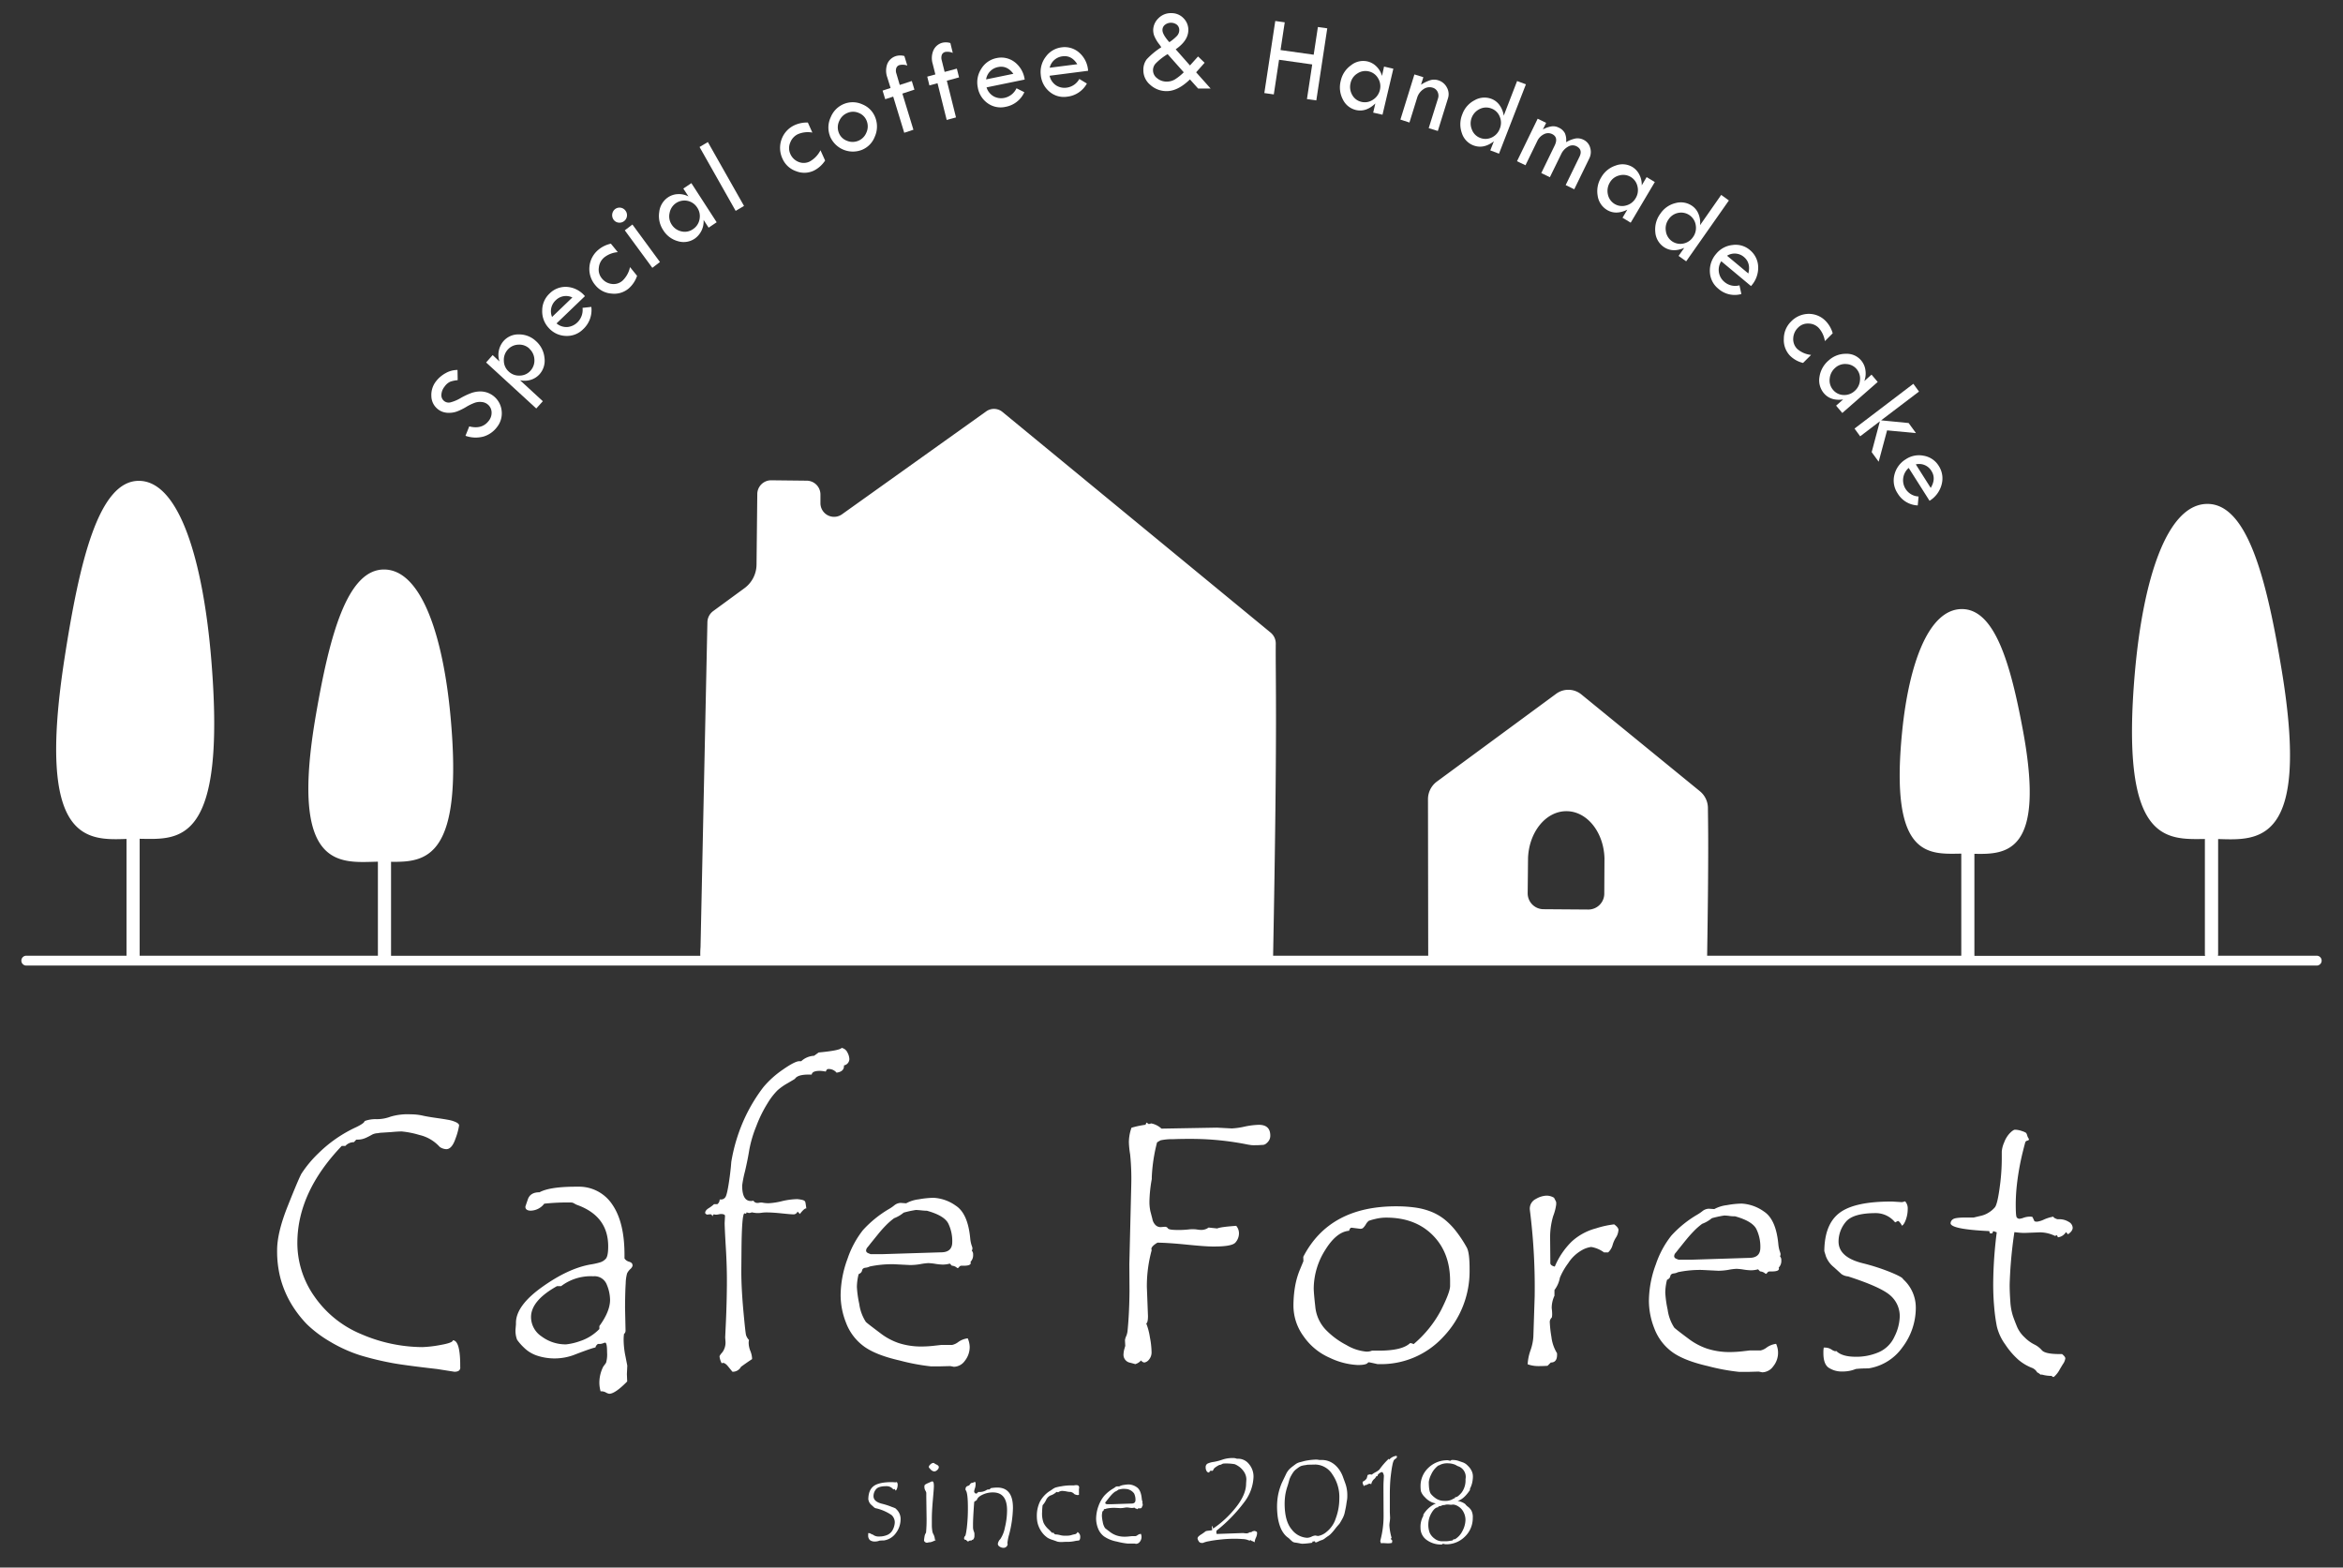 <svg id="レイヤー_1" data-name="レイヤー 1" xmlns="http://www.w3.org/2000/svg" viewBox="0 0 713 477.01"><rect x="0" y="0" width="713" height="477.01" fill="#333333" stroke="none"/><defs><style>.cls-1{fill:#fff;}</style></defs><title>logo_image</title><path class="cls-1" d="M139.23,112.58l.05,3.1a9.58,9.58,0,0,0-2.21.45,4.2,4.2,0,0,0-1.75,1.47,4.32,4.32,0,0,0-1,2.51,2.22,2.22,0,0,0,2.76,2.33,12,12,0,0,0,3.11-1.32,21.17,21.17,0,0,1,3.31-1.55,8.38,8.38,0,0,1,2.51-.45,6.54,6.54,0,0,1,2.24.34,6.55,6.55,0,0,1,4.4,5.49,6.7,6.7,0,0,1-1.4,5,8,8,0,0,1-4.11,2.89,9.22,9.22,0,0,1-5.49-.23l1.15-2.86c2.58.65,4.55.1,5.91-1.67a3.88,3.88,0,0,0,.88-2.73,3.19,3.19,0,0,0-1.28-2.37,3.29,3.29,0,0,0-1.74-.65,4.83,4.83,0,0,0-2,.2,15,15,0,0,0-2.67,1.28,17.56,17.56,0,0,1-2.79,1.38,7,7,0,0,1-2.2.43,5.89,5.89,0,0,1-2-.23,4.79,4.79,0,0,1-1.64-.86,5.16,5.16,0,0,1-2-3.95,6.74,6.74,0,0,1,1.48-4.63,9.21,9.21,0,0,1,2.8-2.37A7.21,7.21,0,0,1,139.23,112.58Z"/><path class="cls-1" d="M149.92,108.05,152,110a6.44,6.44,0,0,1,1.25-6.24,6,6,0,0,1,4.73-2,7.44,7.44,0,0,1,5.14,2.06,7.77,7.77,0,0,1,2.57,5.06,6.21,6.21,0,0,1-1.5,5,6,6,0,0,1-2.6,1.68,6.43,6.43,0,0,1-3.33.15l6.93,6.38-2,2.21-15.26-14Zm11.15-2a4.44,4.44,0,0,0-3.33-1.17,4.5,4.5,0,0,0-3.22,1.5,4.64,4.64,0,0,0-1.19,3.42,4.45,4.45,0,0,0,1.47,3.25,4.54,4.54,0,0,0,3.39,1.24,4.4,4.4,0,0,0,3.23-1.47,4.62,4.62,0,0,0,1.2-3.45A4.71,4.71,0,0,0,161.07,106.09Z"/><path class="cls-1" d="M178,90.12l-8.64,8.29a4.65,4.65,0,0,0,3.44,1.09,5,5,0,0,0,2.86-1.35,5.3,5.3,0,0,0,1.61-4.47l2.68-.29a7.93,7.93,0,0,1-2.54,6.83,6.92,6.92,0,0,1-5.25,2A7.26,7.26,0,0,1,167,99.81a7.35,7.35,0,0,1-2-5.29,7.06,7.06,0,0,1,2.26-5.22,6.86,6.86,0,0,1,5.26-2A7.78,7.78,0,0,1,178,90.12Zm-10,6.33,6.18-5.93a4.42,4.42,0,0,0-5,.79A4.54,4.54,0,0,0,168,96.45Z"/><path class="cls-1" d="M191.72,81.28l2.15,2.65a8.81,8.81,0,0,1-2.53,3.83,6.82,6.82,0,0,1-5.28,1.57,6.9,6.9,0,0,1-4.89-2.55,7.58,7.58,0,0,1,1-10.84,8.9,8.9,0,0,1,3.73-1.79L188,76.73a7.64,7.64,0,0,0-4.13,1.6,4.58,4.58,0,0,0-1.63,3.07,4.12,4.12,0,0,0,.87,3.26,4.51,4.51,0,0,0,3.08,1.74,4.07,4.07,0,0,0,3.26-1A8,8,0,0,0,191.72,81.28Z"/><path class="cls-1" d="M186.72,66.85a2.37,2.37,0,0,1,.47-3.23,2.24,2.24,0,0,1,3.14.47,2.28,2.28,0,0,1-2.12,3.65A2.15,2.15,0,0,1,186.72,66.85Zm3.41,3.24,2.32-1.77,8.38,11.41-2.32,1.77Z"/><path class="cls-1" d="M207.94,57.38l2.45-1.65,7.7,11.9-2.45,1.65-1.53-2.36a6.45,6.45,0,0,1-2.68,5.69,6,6,0,0,1-5.11.79A7.6,7.6,0,0,1,201.8,70a7.74,7.74,0,0,1-1.19-5.47,6.17,6.17,0,0,1,2.64-4.46,5.74,5.74,0,0,1,3.08-1,6.2,6.2,0,0,1,3.18.71Zm4.21,5.76a4.6,4.6,0,0,0-6.43-1.34,4.59,4.59,0,0,0-1.95,3,4.49,4.49,0,0,0,.6,3.49,4.68,4.68,0,0,0,3,2.12,4.31,4.31,0,0,0,3.5-.67,4.52,4.52,0,0,0,2-3A4.68,4.68,0,0,0,212.15,63.14Z"/><path class="cls-1" d="M212.88,44.73l2.53-1.5,11,19.43-2.54,1.51Z"/><path class="cls-1" d="M249.68,45.72l1.41,3.13a8.79,8.79,0,0,1-3.4,3.06,6.74,6.74,0,0,1-5.48.16,6.94,6.94,0,0,1-4.07-3.74,7.69,7.69,0,0,1-.3-5.94,7.52,7.52,0,0,1,4-4.32,9,9,0,0,1,4-.78l1.37,3.05a7.7,7.7,0,0,0-4.38.48,4.61,4.61,0,0,0-2.35,2.57,4.25,4.25,0,0,0,0,3.39,4.57,4.57,0,0,0,2.53,2.49,4.1,4.1,0,0,0,3.39-.12A8,8,0,0,0,249.68,45.72Z"/><path class="cls-1" d="M252.54,41.32a7.3,7.3,0,0,1,.28-5.69,7.26,7.26,0,0,1,4-4,7.07,7.07,0,0,1,5.66.15,6.94,6.94,0,0,1,3.91,4.06,7.56,7.56,0,0,1-.19,5.77,7,7,0,0,1-3.93,4,7.53,7.53,0,0,1-9.74-4.27Zm11.23-4.46a4.18,4.18,0,0,0-2.36-2.46,4.32,4.32,0,0,0-3.45-.07,4.58,4.58,0,0,0-2.57,2.49,4.48,4.48,0,0,0-.14,3.55,4.17,4.17,0,0,0,2.39,2.43,4.51,4.51,0,0,0,6-2.43A4.52,4.52,0,0,0,263.77,36.86Z"/><path class="cls-1" d="M275.21,17.05l.89,2.9a4.12,4.12,0,0,0-2.36-.15,1.44,1.44,0,0,0-1,.94,2.64,2.64,0,0,0,.06,1.7l1,3.41,3.67-1.2.8,2.63-3.67,1.2,3.36,11-2.79.92-3.36-11-2.43.79-.8-2.62,2.43-.8-1-3.22a6,6,0,0,1,0-4.09,4.17,4.17,0,0,1,2.68-2.41A4.64,4.64,0,0,1,275.21,17.05Z"/><path class="cls-1" d="M289.21,13.1l.73,3a4,4,0,0,0-2.34-.28,1.49,1.49,0,0,0-1,.89,2.81,2.81,0,0,0,0,1.71l.86,3.46,3.72-1,.67,2.67-3.72,1,2.79,11.18-2.83.77-2.79-11.18-2.47.67-.66-2.67,2.47-.67-.82-3.27a6,6,0,0,1,.24-4.09A4.14,4.14,0,0,1,286.8,13,4.72,4.72,0,0,1,289.21,13.1Z"/><path class="cls-1" d="M311.82,24.21l-11.6,2.38a4.69,4.69,0,0,0,2.3,2.8,4.76,4.76,0,0,0,3.11.4,5.22,5.22,0,0,0,3.7-2.93l2.39,1.2A7.79,7.79,0,0,1,306,32.51a6.77,6.77,0,0,1-5.47-1.11,7.41,7.41,0,0,1-3-4.91,7.53,7.53,0,0,1,1.11-5.6,7,7,0,0,1,4.65-3.22,6.7,6.7,0,0,1,5.44,1.19A8,8,0,0,1,311.82,24.21Zm-11.74-.05,8.3-1.7q-1.92-2.61-4.62-2.06A4.53,4.53,0,0,0,300.08,24.16Z"/><path class="cls-1" d="M331.12,21.54,319.4,23.05a4.7,4.7,0,0,0,2.09,3,4.75,4.75,0,0,0,3.06.63,5.19,5.19,0,0,0,3.9-2.65l2.3,1.39a7.79,7.79,0,0,1-6,4,6.69,6.69,0,0,1-5.37-1.51,7.43,7.43,0,0,1-2.66-5.13,7.57,7.57,0,0,1,1.52-5.51,7,7,0,0,1,4.86-2.87A6.67,6.67,0,0,1,328.4,16,8,8,0,0,1,331.12,21.54Zm-11.69-.93,8.4-1.07q-1.72-2.76-4.45-2.41A4.54,4.54,0,0,0,319.43,20.61Z"/><path class="cls-1" d="M357.78,15l4.34,4.92,2.46-2.74,2,1.92L364,22l4.41,4.94H364.6l-2.49-2.78q-3.66,3.57-7.1,3.57A7.32,7.32,0,0,1,350,25.79a5.74,5.74,0,0,1-2.06-4.52,5.23,5.23,0,0,1,1-3.21,23.13,23.13,0,0,1,4.45-3.68c-.2-.32-.38-.59-.52-.78a10.69,10.69,0,0,1-1.69-2.87,5.38,5.38,0,0,1-.25-1.62,5.13,5.13,0,0,1,1.56-3.52,5.26,5.26,0,0,1,4-1.59,5,5,0,0,1,3.67,1.54,5,5,0,0,1,1.46,3.71Q361.55,12.39,357.78,15Zm2.45,7-4.91-5.53a18.13,18.13,0,0,0-3.65,2.86,3,3,0,0,0,.41,4.44,4.46,4.46,0,0,0,3,1.06,4.75,4.75,0,0,0,2.48-.68A15.16,15.16,0,0,0,360.23,22Zm-4.39-9.16A13.85,13.85,0,0,0,358.09,11a2.64,2.64,0,0,0,.77-1.74,2.15,2.15,0,0,0-.67-1.7,3,3,0,0,0-3.7,0,2,2,0,0,0-.74,1.57C353.73,10,354.43,11.26,355.84,12.83Z"/><path class="cls-1" d="M388.08,6.39l2.88.4-1.28,8.44,10.09,1.42,1.28-8.43,2.85.4-3.33,21.93-2.85-.4,1.6-10.54-10.09-1.42-1.6,10.54-2.88-.41Z"/><path class="cls-1" d="M421.18,20.26l2.83.65-3.3,14-2.83-.64.65-2.79c-1.87,1.81-3.83,2.47-5.88,2a5.92,5.92,0,0,1-4-3.21,7.89,7.89,0,0,1-.64-5.7,7.81,7.81,0,0,1,3.11-4.7,5.89,5.89,0,0,1,5-1.18,5.69,5.69,0,0,1,2.79,1.58,6.44,6.44,0,0,1,1.65,2.84Zm-1.27,7.13a4.63,4.63,0,0,0-.55-3.58,4.35,4.35,0,0,0-2.85-2.09,4.42,4.42,0,0,0-3.45.64A4.53,4.53,0,0,0,411,25.25a4.87,4.87,0,0,0,.51,3.67A4.23,4.23,0,0,0,414.32,31a4.37,4.37,0,0,0,3.49-.66A4.75,4.75,0,0,0,419.91,27.39Z"/><path class="cls-1" d="M426.16,36.39l4.26-13.74,2.72.84-.71,2.28a11.89,11.89,0,0,1,2.8-1.36,4.07,4.07,0,0,1,2.37,0,4.38,4.38,0,0,1,2.68,2.17,4.15,4.15,0,0,1,.35,3.35l-3.08,9.92L434.77,39,437.59,30a2.7,2.7,0,0,0-.12-2.06,2.4,2.4,0,0,0-1.54-1.27,3.16,3.16,0,0,0-2.78.49,4.74,4.74,0,0,0-1.92,2.65l-2.32,7.47Z"/><path class="cls-1" d="M461.67,24.66l2.68,1-8.19,21.1-2.65-1L454.6,43q-3.15,2.43-6.26,1.23a5.88,5.88,0,0,1-3.49-3.76,8,8,0,0,1,.16-5.73,7.74,7.74,0,0,1,3.75-4.25,6,6,0,0,1,5.15-.39,5.38,5.38,0,0,1,2.49,2,7.09,7.09,0,0,1,1.2,3.1ZM456.4,39.15a4.69,4.69,0,0,0,0-3.62,4.29,4.29,0,0,0-2.5-2.49,4.37,4.37,0,0,0-3.56.11,4.85,4.85,0,0,0-2.42,6.3,4.26,4.26,0,0,0,2.46,2.49,4.42,4.42,0,0,0,3.58-.11A4.69,4.69,0,0,0,456.4,39.15Z"/><path class="cls-1" d="M461.64,49.06l6.29-12.94,2.58,1.27-1,2a8.4,8.4,0,0,1,2.62-.93,3.61,3.61,0,0,1,2.19.37,3.86,3.86,0,0,1,1.9,1.72,5.34,5.34,0,0,1,.36,2.72,9.36,9.36,0,0,1,2.89-1.13,4,4,0,0,1,2.43.4,3.75,3.75,0,0,1,2,2.4,4.35,4.35,0,0,1-.26,3.26l-4.58,9.4-2.61-1.28,4.24-8.7q1-2.14-1-3.14a2.63,2.63,0,0,0-2.5.14,5,5,0,0,0-2.12,2.31l-3.43,7-2.61-1.27,4.06-8.35q1.23-2.54-.76-3.51a2.75,2.75,0,0,0-2.51.05A4.38,4.38,0,0,0,467.77,43l-3.55,7.29Z"/><path class="cls-1" d="M501.09,53.89l2.49,1.5-7.34,12.37-2.49-1.5,1.46-2.46q-3.48,1.71-6.17.09a6,6,0,0,1-2.85-4.32,8,8,0,0,1,1.11-5.65,7.83,7.83,0,0,1,4.36-3.54,5.86,5.86,0,0,1,5.07.42,5.67,5.67,0,0,1,2.16,2.38,6.52,6.52,0,0,1,.71,3.23Zm-3.35,6.43a4.7,4.7,0,0,0,.56-3.6,4.43,4.43,0,0,0-5.53-3.34,4.5,4.5,0,0,0-2.85,2.11,4.94,4.94,0,0,0-.62,3.68,4.41,4.41,0,0,0,5.56,3.35A4.67,4.67,0,0,0,497.74,60.32Z"/><path class="cls-1" d="M523.78,59.31,526.12,61l-13,18.52-2.31-1.65,1.72-2.45q-3.63,1.59-6.34-.35a6,6,0,0,1-2.47-4.53A8,8,0,0,1,505.28,65a7.72,7.72,0,0,1,4.63-3.21,6,6,0,0,1,5.08.9,5.44,5.44,0,0,1,1.93,2.53,7.14,7.14,0,0,1,.42,3.31Zm-8.56,12.81a4.76,4.76,0,0,0,.82-3.54,4.49,4.49,0,0,0-5.29-3.81,4.58,4.58,0,0,0-3,2,4.72,4.72,0,0,0-.81,3.54,4.43,4.43,0,0,0,5.27,3.81A4.64,4.64,0,0,0,515.22,72.12Z"/><path class="cls-1" d="M532.85,87.05,523.8,79.5a4.76,4.76,0,0,0,1,6.32,5,5,0,0,0,4.54,1l.58,2.65a7.49,7.49,0,0,1-7-1.6,6.89,6.89,0,0,1-2.58-5,7.78,7.78,0,0,1,1.85-5.56,7.39,7.39,0,0,1,5-2.75,6.66,6.66,0,0,1,5.35,1.55,6.86,6.86,0,0,1,2.49,5A8.28,8.28,0,0,1,532.85,87.05Zm-7.29-9.23,6.48,5.4q.8-3.19-1.32-5A4.34,4.34,0,0,0,525.56,77.82Z"/><path class="cls-1" d="M551.14,108l-2.45,2.44a8.41,8.41,0,0,1-3.94-2.17,6.88,6.88,0,0,1-1.91-5.19,7.34,7.34,0,0,1,2.16-5.2,7.52,7.52,0,0,1,5.41-2.37,7.12,7.12,0,0,1,5.3,2.32,8.76,8.76,0,0,1,2,3.59l-2.38,2.38a7.7,7.7,0,0,0-1.86-4,4.32,4.32,0,0,0-3.14-1.34,4.09,4.09,0,0,0-3.13,1.21,4.8,4.8,0,0,0-1.5,3.29,4.19,4.19,0,0,0,1.2,3.2A7.58,7.58,0,0,0,551.14,108Z"/><path class="cls-1" d="M569.53,114l1.88,2.23-10.78,9.44-1.89-2.23,2.14-1.88q-3.81.51-5.85-1.9a6.09,6.09,0,0,1-1.34-5,8.1,8.1,0,0,1,2.81-5,7.68,7.68,0,0,1,5.22-2,5.71,5.71,0,0,1,5.95,5,6.58,6.58,0,0,1-.34,3.3ZM564.36,119a4.75,4.75,0,0,0,1.65-3.26,4.45,4.45,0,0,0-1-3.41,4.34,4.34,0,0,0-3.13-1.55,4.44,4.44,0,0,0-3.35,1.1,4.93,4.93,0,0,0-1.73,3.3,4.4,4.4,0,0,0,1,3.43A4.29,4.29,0,0,0,561,120.2,4.63,4.63,0,0,0,564.36,119Z"/><path class="cls-1" d="M582.25,116.79l1.72,2.36-11.53,8.76,8.38.82,2.23,3.06-8.79-.83-2.56,9.54-2.13-2.92,2.5-9.38-6,4.57-1.72-2.36Z"/><path class="cls-1" d="M587.18,152.39l-6.34-10a4.95,4.95,0,0,0,3,8.69l-.25,2.72a7.47,7.47,0,0,1-6.12-3.67,7,7,0,0,1-1-5.58,7.64,7.64,0,0,1,3.41-4.75,7.21,7.21,0,0,1,5.51-1.12,6.68,6.68,0,0,1,4.61,3.12,7,7,0,0,1,.87,5.58A8.24,8.24,0,0,1,587.18,152.39ZM583,141.31l4.54,7.16c1.13-1.88,1.21-3.59.22-5.15A4.33,4.33,0,0,0,583,141.31Z"/><path class="cls-1" d="M272.69,459.19a4,4,0,0,1,1.37,3.09,7,7,0,0,1-1.43,4.23,5.44,5.44,0,0,1-3.63,2.24q-.48,0-1.35.06a3.66,3.66,0,0,1-1.39.27,2.49,2.49,0,0,1-1.51-.41,1.88,1.88,0,0,1-.54-1.61,3.51,3.51,0,0,1,0-.53h.15a1.27,1.27,0,0,1,.67.2,1.33,1.33,0,0,0,.41.2l.11,0a2.82,2.82,0,0,0,2,.62,6,6,0,0,0,2.5-.49,3.3,3.3,0,0,0,1.68-1.67,5.16,5.16,0,0,0,.56-2.11,3,3,0,0,0-1-2.27,14.16,14.16,0,0,0-4.52-2,1.58,1.58,0,0,1-.7-.25l-.81-.74a2.73,2.73,0,0,1-.85-1.14l-.17-.57c0-1.94.56-3.31,1.66-4.12s3-1.2,5.63-1.18l1,.06a1.47,1.47,0,0,0,.36-.09,1.16,1.16,0,0,1,.28.83,3.35,3.35,0,0,1-.2,1.15c-.14.36-.27.57-.42.63a1.33,1.33,0,0,0-.37-.5h0a.35.35,0,0,0-.16.06.71.71,0,0,1-.17.09,2.58,2.58,0,0,0-2.07-1c-1.61,0-2.67.29-3.18.92a3.22,3.22,0,0,0-.78,2.1c0,1.12.84,1.89,2.56,2.32a21.1,21.1,0,0,1,3.08,1C272.29,458.85,272.69,459.08,272.69,459.19Z"/><path class="cls-1" d="M284.79,468.57c0,.07-.26.21-.77.42a4.06,4.06,0,0,1-1,.32h-.11a1.83,1.83,0,0,0-.46.07,1.62,1.62,0,0,1-.38.07.9.9,0,0,1-.61-.25c-.18-.17-.27-.3-.27-.4a10.58,10.58,0,0,1,.15-1.2,2.61,2.61,0,0,1,.46-1.2,41.37,41.37,0,0,0,.17-4.32l-.09-6.67,0-1.15a1.87,1.87,0,0,0-.29-.69,2.28,2.28,0,0,1-.28-1.21.72.72,0,0,1,.22-.6,6.53,6.53,0,0,1,1-.51l1-.45a.43.43,0,0,1,.22,0c.3,0,.44.48.44,1.44,0,.54-.11,1.93-.31,4.19s-.3,4.09-.31,5.5c0,.8,0,1.55,0,2.25s.08,1.24.13,1.61a2.6,2.6,0,0,0,.31,1,3.84,3.84,0,0,1,.49,1.73Zm-.65-23.41a4.93,4.93,0,0,0,.92.54c.42.21.64.46.63.76a1.21,1.21,0,0,1-.47.85,1.34,1.34,0,0,1-.93.44,1.63,1.63,0,0,1-1.09-.61,3,3,0,0,1-.57-.7,1.31,1.31,0,0,1,.49-.81,1.4,1.4,0,0,1,1-.47Z"/><path class="cls-1" d="M301.5,452.85a12.07,12.07,0,0,1,1.95-.19q4.85,0,4.8,6.28a34.63,34.63,0,0,1-1.16,8,13.61,13.61,0,0,0-.52,2.63.65.65,0,0,0,.07.29,1.22,1.22,0,0,1-1.31,1.13,1.94,1.94,0,0,1-1.16-.38,1,1,0,0,1-.52-.77,2.52,2.52,0,0,1,.76-1.5,9.42,9.42,0,0,0,1.39-3.5,22.34,22.34,0,0,0,.66-5.25c0-3.61-1.4-5.43-4.27-5.45a7.24,7.24,0,0,0-3.19.69c-1,.47-1.56,1-1.71,1.57a2.29,2.29,0,0,1-.48.37c-.19.09-.3.18-.33.26s-.1,1-.21,2.78-.17,3.12-.17,4v.86a3.4,3.4,0,0,0,.22,1.26,3.78,3.78,0,0,1,.21.66l0,.64a1.85,1.85,0,0,1-.21,1,.6.6,0,0,1-.53.36h-.07l-.11.25a1,1,0,0,0-.3-.07,1.13,1.13,0,0,0-.64.29h-.09q-.19,0-.6-.48c-.4,0-.59-.16-.59-.47a1,1,0,0,1,.26-.68c.15,0,.33-.8.55-2.41a50.12,50.12,0,0,0,.34-6.12c0-3.21-.22-5-.72-5.5l0-.33a.94.94,0,0,1,.79-.93,1.07,1.07,0,0,0,.59-.49c.17-.27.35-.4.54-.4h0a2.32,2.32,0,0,0,.61-.18,1.31,1.31,0,0,1,.3-.13q.25,0,.24.72a4.18,4.18,0,0,1-.22,1.26,4,4,0,0,0-.22.89.67.67,0,0,0,.18.47.61.61,0,0,0,.47.21h.11a4.7,4.7,0,0,1,.54-.49h.05a4,4,0,0,0,2.59-.7l.39-.06.31,0A1.65,1.65,0,0,0,301.5,452.85Z"/><path class="cls-1" d="M327.9,466.19a1.61,1.61,0,0,1,.83,1.44c0,.78-.21,1.17-.61,1.17H328a10.2,10.2,0,0,0-1.15.19,10.56,10.56,0,0,1-2.17.19h-.45l-1.26.06a5.11,5.11,0,0,1-1.28-.15c-.19-.09-.65-.25-1.36-.49a7.24,7.24,0,0,1-1.47-.61,7.43,7.43,0,0,1-1-.81,7.85,7.85,0,0,1-1-1.21,8,8,0,0,1-.74-1.39,7.22,7.22,0,0,1-.46-1.54,10.2,10.2,0,0,1-.14-1.68,9.83,9.83,0,0,1,.93-4.37,8.74,8.74,0,0,1,2.92-3.22,8.92,8.92,0,0,0,.86-.56,4.86,4.86,0,0,1,.88-.52,13.22,13.22,0,0,1,1.89-.42,16.93,16.93,0,0,1,3.18-.27h.65a3.32,3.32,0,0,1,.74-.07c.55,0,.83.26.83.76a2,2,0,0,1-.06.4,1.77,1.77,0,0,0,0,.39l0,1.4a2.64,2.64,0,0,1-.41.07,2.74,2.74,0,0,1-1-.3,2,2,0,0,0-1.13-.66h-.25a6.81,6.81,0,0,1-1-.15,8.35,8.35,0,0,0-1.39-.16,2.37,2.37,0,0,0-1.18.44.76.76,0,0,0-.36-.12h-.07c-.05,0-.12.05-.23.15a4.78,4.78,0,0,1-1.65.92,2.73,2.73,0,0,0-1.33,1.37,6.31,6.31,0,0,1-1.06,1.59,19,19,0,0,0-.16,2.15,8,8,0,0,0,.46,3.23,6.35,6.35,0,0,0,1.34,1.8,13.93,13.93,0,0,1,1.19,1.2h.52a.76.76,0,0,0,.83.52,6,6,0,0,1,1.1.19,4.9,4.9,0,0,0,1.09.18l.53,0h.41a4.51,4.51,0,0,0,1.39-.16,7.46,7.46,0,0,1,1.15-.28A1.09,1.09,0,0,0,327.9,466.19Z"/><path class="cls-1" d="M347.6,457.38a.62.62,0,0,1,.14.43,1,1,0,0,1-.29.78.14.14,0,0,1,0,.11c0,.2-.25.3-.77.29h-.25a.28.28,0,0,0-.21.13c-.07.08-.13.13-.16.13l-.17-.11a.94.94,0,0,0-.45-.16l-.22-.22a2.91,2.91,0,0,1-.76.11,6.07,6.07,0,0,1-.8-.08,5.77,5.77,0,0,0-.73-.08,6.05,6.05,0,0,0-.83.1,7.13,7.13,0,0,1-1.12.11l-1.74-.09a11.16,11.16,0,0,0-2.55.24,1.26,1.26,0,0,1-.48.13c-.21,0-.32.13-.34.3s-.14.29-.37.39a5.86,5.86,0,0,0-.18,1.36,10.79,10.79,0,0,0,.25,1.82,4.72,4.72,0,0,0,.7,1.91c.07.09.58.48,1.52,1.19a6.75,6.75,0,0,0,2,1.07,7.54,7.54,0,0,0,2.44.37,10.62,10.62,0,0,0,1.38-.08l.75-.08h1.15a1.53,1.53,0,0,0,.67-.32,2.14,2.14,0,0,1,1-.38,2.2,2.2,0,0,1,.2.9,2.31,2.31,0,0,1-.51,1.5,1.5,1.5,0,0,1-1.18.64l-.37-.08-1.12,0h-1a20.76,20.76,0,0,1-3.32-.61,10.15,10.15,0,0,1-3.91-1.57,5.57,5.57,0,0,1-1.84-2.48,8.33,8.33,0,0,1-.57-2.94,11.58,11.58,0,0,1,.74-3.88A10.35,10.35,0,0,1,336,455.2a11.53,11.53,0,0,1,2.77-2.25,4.34,4.34,0,0,0,.55-.37,1.11,1.11,0,0,1,.71-.28l.58,0a3.92,3.92,0,0,1,1.35-.43,9.84,9.84,0,0,1,1.58-.16,4.61,4.61,0,0,1,2.38.84c.85.56,1.36,1.72,1.53,3.47a3,3,0,0,0,.15.74,2.13,2.13,0,0,1,.09.33A.53.53,0,0,1,347.6,457.38Zm-7.28-4.07a3.47,3.47,0,0,1-1,.6,7.34,7.34,0,0,0-.86.74c-.28.28-.54.59-.81.91l-.69.87-.46.57a.55.55,0,0,0-.16.34c0,.14.08.23.25.3l.23.09h1.32l6.2-.2c.79,0,1.2-.35,1.2-1.07a4.36,4.36,0,0,0-.42-2,3.43,3.43,0,0,0-2.28-1.36,5.86,5.86,0,0,1-.61-.05l-.57,0A11.86,11.86,0,0,0,340.32,453.31Z"/><path class="cls-1" d="M382.49,466.17a2.14,2.14,0,0,1,.05.5,3.71,3.71,0,0,1-.36,1.27,4.26,4.26,0,0,0-.35,1.09v.19s0,.07,0,.07a1.11,1.11,0,0,1-.37-.17,1.93,1.93,0,0,0-.59-.22,1.54,1.54,0,0,1-.28-.3c-.07.16-.22.21-.43.16a3.48,3.48,0,0,1-.62-.21,5.35,5.35,0,0,0-1.44-.22c-.75-.06-1.54-.09-2.36-.09a37.23,37.23,0,0,0-4.11.21c-1.44.15-2.67.32-3.68.53a8,8,0,0,0-1.89.53,2.15,2.15,0,0,1-.41,0,1,1,0,0,1-.9-.58,2.07,2.07,0,0,1-.32-.77.9.9,0,0,1,.2-.52,4.35,4.35,0,0,1,1-.77l1-.69c.11-.2.44-.32,1-.38s1-.12,1.25-.18c-.05-.61-.07-.95-.07-1a.29.29,0,0,1,0-.18h.12c.09,0,.13.09.14.28a.52.52,0,0,0,.14.4,30.93,30.93,0,0,0,7.06-6.65q2.91-3.76,2.93-6.95v-.07l.08-1.23a4.08,4.08,0,0,0-.16-1.14,4.53,4.53,0,0,0-.49-1.11,6.15,6.15,0,0,0-.79-1,5.25,5.25,0,0,0-1.05-.86,5.83,5.83,0,0,0-1.06-.56,15.28,15.28,0,0,0-3.28-.2,1.33,1.33,0,0,0-.66.21,1.27,1.27,0,0,1-.55.2h-.14c-1.23.63-1.85,1.15-1.87,1.57a2,2,0,0,0-.34.29.76.76,0,0,0-.42-.07c-.22,0-.38.17-.49.52a.34.34,0,0,1-.18,0,.79.79,0,0,1-.63-.45,2.06,2.06,0,0,1-.27-1.1,1.2,1.2,0,0,1,.56-1.14,6.19,6.19,0,0,1,1.87-.52,16.7,16.7,0,0,0,2.71-.71,9.33,9.33,0,0,1,3.14-.47,2.73,2.73,0,0,1,.89.1,1.38,1.38,0,0,0,.51.11H377a4.18,4.18,0,0,1,3.05,1.59,5.82,5.82,0,0,1,1.4,4.08,13.44,13.44,0,0,1-2.8,7.53,46.78,46.78,0,0,1-8.49,8.72.36.36,0,0,1,0,.19.85.85,0,0,1,0,.24,1.36,1.36,0,0,0,0,.2q0,.43.45.33l7.63-.27.87.09a1.63,1.63,0,0,0,.9-.16.74.74,0,0,1,.42-.18l.36,0s.1-.06.18-.18a2.34,2.34,0,0,1,.84-.21A1.91,1.91,0,0,1,382.49,466.17Z"/><path class="cls-1" d="M399.34,469.45a23.64,23.64,0,0,1-3,.31,4.85,4.85,0,0,1-.9-.14c-.41-.08-.81-.15-1.22-.21a2.25,2.25,0,0,1-.71-.18,3.41,3.41,0,0,1-.62-.49l-.76-.72a5.46,5.46,0,0,1-1.22-1.09,8,8,0,0,1-1-1.55,12.25,12.25,0,0,1-.72-2,15.35,15.35,0,0,1-.43-2.37,24.26,24.26,0,0,1-.14-2.76,19,19,0,0,1,.24-2.87,17.32,17.32,0,0,1,.64-2.6c.24-.71.45-1.25.62-1.63l1.33-2.78a5.61,5.61,0,0,1,1.32-1.67c.19-.17.67-.54,1.45-1.12a3.77,3.77,0,0,1,1.52-.67l1.25-.34a20,20,0,0,1,3.44-.42,5.12,5.12,0,0,1,.78.06l.32.06.81,0a5.87,5.87,0,0,1,2.51.58,6.88,6.88,0,0,1,2.22,1.76,9,9,0,0,1,1.54,2.63c.36,1,.63,1.7.8,2.2a9.89,9.89,0,0,1,.43,1.65A10.67,10.67,0,0,1,410,455c0,.48,0,1-.11,1.57s-.17,1.17-.29,1.83-.28,1.39-.46,2.2a7.56,7.56,0,0,1-.67,1.6c-.37.68-.66,1.17-.87,1.48l-.88,1c-.57.73-1,1.31-1.43,1.74a5.53,5.53,0,0,1-1,.92c-.29.18-.65.43-1.07.75a2.74,2.74,0,0,1-.95.54,6.45,6.45,0,0,0-1.05.42,3.67,3.67,0,0,1-.89.34s-.1-.13-.21-.39a4.64,4.64,0,0,1-.73.09Zm-1.29-23.74c-.23,0-.57.1-1,.15a6.39,6.39,0,0,0-1.18.27,6,6,0,0,0-1.18.77,4.33,4.33,0,0,0-1.06,1,10.78,10.78,0,0,0-.77,1.24,5.93,5.93,0,0,0-.56,1.36c-.18.68-.35,1.29-.53,1.81a17.39,17.39,0,0,0-.63,2.51,19.69,19.69,0,0,0-.21,2.7q0,5.37,2.15,7.89a6.32,6.32,0,0,0,4.7,2.54,3.4,3.4,0,0,0,1.34-.35,3.44,3.44,0,0,1,1.14-.35l.42.08.41.07a5.3,5.3,0,0,0,2.59-1.25,8.55,8.55,0,0,0,2.8-4.09,17.3,17.3,0,0,0,1.09-6,12.15,12.15,0,0,0-2.11-7.4,6.28,6.28,0,0,0-5.16-3Z"/><path class="cls-1" d="M425.11,443.29a.71.71,0,0,1-.39.57,2.31,2.31,0,0,0-.55.49,5.65,5.65,0,0,0-.44,1.45c-.18.81-.35,2-.52,3.46s-.25,3.19-.27,5.13l0,4.65,0,1.14.08,1.68a11.12,11.12,0,0,1-.11,1.22,8.81,8.81,0,0,0-.11,1,17.18,17.18,0,0,0,.67,3.84.79.79,0,0,1-.29.37c.38.27.55.5.5.7a2.06,2.06,0,0,0-.08.4v.11a6.67,6.67,0,0,1-1.26.14l-1.39-.08a4.86,4.86,0,0,0-.7.07,1.39,1.39,0,0,0-.11-.33.82.82,0,0,1-.1-.36,5.36,5.36,0,0,1,.11-.53,28.84,28.84,0,0,0,.89-7.17L421,453c0-.82,0-1.72.07-2.7l.06-1.24a2.78,2.78,0,0,0-.16-.61c-.11-.33-.28-.5-.49-.5a1.82,1.82,0,0,0-.49.21,2.24,2.24,0,0,0-.76.7v.29a1.08,1.08,0,0,0-.5.18,1.76,1.76,0,0,1-.62.79,2.79,2.79,0,0,0-.82,1.5l-.48-.15a1.76,1.76,0,0,0-.64.23,1.62,1.62,0,0,1-.68.24l-.18,0a.69.69,0,0,0-.15.21c0,.07-.05.1-.06.1s-.11-.14-.24-.43a1.57,1.57,0,0,1-.2-.68.5.5,0,0,1,.07-.29,2.66,2.66,0,0,0,1.22-1.07c0-.13.06-.28.11-.45s.07-.29.08-.34l0-.11a2.59,2.59,0,0,1,.77-.24,3.24,3.24,0,0,1,.44.08s.05,0,.07,0,.12-.06.26-.17a8.62,8.62,0,0,1,1-.61,4.8,4.8,0,0,0,1.08-.75,21.54,21.54,0,0,1,2.81-3.25c.08,0,.14.08.17.24A3.47,3.47,0,0,1,425,443l.11.29Z"/><path class="cls-1" d="M443.56,456.74a5.2,5.2,0,0,1,2.32.93,3.89,3.89,0,0,0,.89.87,4.14,4.14,0,0,1,1,1.14,4.35,4.35,0,0,1,.41,2.22,7.77,7.77,0,0,1-2.41,5.71,8,8,0,0,1-5.93,2.31l-.36-.08-.34-.07a.27.27,0,0,0-.21.11.3.3,0,0,1-.18.11,7.35,7.35,0,0,1-4.7-1.46,4.43,4.43,0,0,1-1.77-3.62,6.71,6.71,0,0,1,.86-3.65v-.37a8.56,8.56,0,0,1,3.82-3.41,5.12,5.12,0,0,1-1.83-.64,6.23,6.23,0,0,1-1.56-1.29,4.4,4.4,0,0,1-1.17-1.79,8.77,8.77,0,0,1-.11-1.42,7.56,7.56,0,0,1,2.46-5.76,8.28,8.28,0,0,1,5.85-2.23l.72.16a.41.41,0,0,0,.2-.1.74.74,0,0,1,.23-.14l.49,0a5.66,5.66,0,0,1,1.87.37l1.11.38a3.84,3.84,0,0,1,1.45,1,5.28,5.28,0,0,1,1.18,1.6,3.86,3.86,0,0,1,.37,1.7,7.17,7.17,0,0,1-.07,1,8.05,8.05,0,0,1-.18,1,7.72,7.72,0,0,1-.28.89l-.37.85v.36Q445.47,456.2,443.56,456.74Zm-.82,11.66a6,6,0,0,0,2.3-2.53,7.5,7.5,0,0,0,.92-3.35,5.12,5.12,0,0,0-.58-2.37,4.2,4.2,0,0,0-1.57-1.73,3.39,3.39,0,0,0-1.61-.59l-.66.07-.84-.08a3.21,3.21,0,0,0-1.29.21.15.15,0,0,0-.14-.07,1.8,1.8,0,0,0-.55.19,2.35,2.35,0,0,1-.74.2.29.29,0,0,0-.32.31c-.67,0-1.33.55-2,1.67a6.86,6.86,0,0,0-1,3.34,7,7,0,0,0,.41,2.75,4.55,4.55,0,0,0,1.49,1.78,3.77,3.77,0,0,0,2.3.81l.47,0h.26a7.88,7.88,0,0,0,1.57-.12q.72-.12.84-.12c.17-.25.34-.38.52-.38S442.72,468.37,442.74,468.4Zm.09-12.82.15,0c.4,0,1-.45,1.79-1.37a6.21,6.21,0,0,0,1.2-4.1,3.42,3.42,0,0,0-2.07-3.87,3.18,3.18,0,0,1-.76-.36,3.34,3.34,0,0,0-.9-.36,5.05,5.05,0,0,0-1.42-.22,5,5,0,0,0-2.76.53.33.33,0,0,1-.16.09s0,0-.07,0a.13.13,0,0,0-.08,0,6.9,6.9,0,0,0-2.23,2.77,7,7,0,0,0-.72,2.24c0,1.92.21,3.16.68,3.72a7,7,0,0,0,1.69,1.45,4.56,4.56,0,0,0,2.41.61,4.66,4.66,0,0,0,2.24-.39,3.69,3.69,0,0,1,.83-.41h0C442.74,455.85,442.79,455.75,442.83,455.58Z"/><path class="cls-1" d="M140.07,416.12c0,.87-.61,1.31-1.79,1.3l-5.28-.83q-10.6-1.21-14.2-1.93a90.07,90.07,0,0,1-9.23-2.26,44,44,0,0,1-9.06-4.1A36.88,36.88,0,0,1,93.43,403a34,34,0,0,1-5-6.58,30.92,30.92,0,0,1-3.1-7.51,32.7,32.7,0,0,1-1-8.48q0-5.29,3.16-13.25t4.19-9.95A35.41,35.41,0,0,1,97,350.84,40.45,40.45,0,0,1,108.38,343c1.7-.82,2.55-1.45,2.56-1.86a9.64,9.64,0,0,1,3.66-.58,11.72,11.72,0,0,0,4.24-.76,18.33,18.33,0,0,1,6.18-.71,16.76,16.76,0,0,1,3.48.36c1,.24,2.38.47,4.05.71s3,.44,3.86.61a9.21,9.21,0,0,1,2.3.69c.65.3,1,.65,1,1a20.05,20.05,0,0,1-1.09,4q-1.1,3.24-2.82,3.23a3.75,3.75,0,0,1-2-.7,11.94,11.94,0,0,0-6.2-3.63,27.47,27.47,0,0,0-5.35-1.06c-.75,0-1.81.06-3.2.19l-3,.19a7.25,7.25,0,0,0-1.07.15,4.1,4.1,0,0,0-1.68.4c-.61.35-1.17.64-1.68.88a7.1,7.1,0,0,1-1.42.52,5.86,5.86,0,0,1-1.28.15h-.5l-.72.78a3.52,3.52,0,0,0-2.6,1.14H104q-13.39,14-13.51,29.28a28.16,28.16,0,0,0,5.17,16.5,32.37,32.37,0,0,0,14.26,11.49,47.51,47.51,0,0,0,18.54,3.95,36,36,0,0,0,5.54-.64c2.54-.44,3.82-.92,3.82-1.44,1.52.05,2.27,2.76,2.23,8.13Z"/><path class="cls-1" d="M192.53,385a2,2,0,0,1-.69,1.15,4.9,4.9,0,0,0-1,1.3,12.2,12.2,0,0,0-.43,3.06q-.17,2.49-.2,7.35l.15,7.07a1.3,1.3,0,0,1-.47,1,13.38,13.38,0,0,0-.11,1.93,25.64,25.64,0,0,0,.57,4.93l.54,2.78-.12,2.56.09,2.25c-2.46,2.5-4.28,3.74-5.46,3.74a3,3,0,0,1-1-.38,2.88,2.88,0,0,0-1.32-.37h-.31a9.85,9.85,0,0,1-.38-2.62,10.88,10.88,0,0,1,1.2-4.91c.37-.49.66-.87.84-1.15a9,9,0,0,0,.31-3.13c0-2-.19-3-.59-3a2.79,2.79,0,0,0-.64.2,2.88,2.88,0,0,1-1.14.2h-.41a1.79,1.79,0,0,0-.77,1.09c-.4,0-2.63.74-6.67,2.31a17,17,0,0,1-11.07.16,10.32,10.32,0,0,1-4-2.44,15.87,15.87,0,0,1-2.09-2.39,7.64,7.64,0,0,1-.46-3.41l.11-1.31v-.42q0-5.24,8-10.94t14.81-6.85a21.24,21.24,0,0,0,2.84-.64,3.8,3.8,0,0,0,1.71-1.11c.46-.52.7-1.73.71-3.61q.07-9.31-9.45-12.74a4.94,4.94,0,0,1-.84-.42,1.91,1.91,0,0,0-.94-.32,64.75,64.75,0,0,0-8.23.36,5.31,5.31,0,0,1-4.08,2.12c-1.11,0-1.67-.42-1.66-1.22q0-.06.75-2.22c.5-1.45,1.68-2.16,3.54-2.15,2.15-1.17,6-1.74,11.7-1.7a12.13,12.13,0,0,1,10.52,5.52q3.72,5.47,3.65,15.58v.73a2.38,2.38,0,0,0,1.41,1c.68.21,1,.53,1,.95Zm-10.14,18.52c2.16-2.95,3.24-5.6,3.26-7.94a12.31,12.31,0,0,0-1-4.67,4,4,0,0,0-4.12-2.54,14.84,14.84,0,0,0-9.77,3h-1.27q-7.86,4.39-7.89,9.37a7.08,7.08,0,0,0,3.18,5.91,12.24,12.24,0,0,0,7.48,2.44,18.41,18.41,0,0,0,4.27-1,14.37,14.37,0,0,0,5.87-3.68Z"/><path class="cls-1" d="M256.11,318.87a2.44,2.44,0,0,1,1.77,1.4,4.52,4.52,0,0,1,.59,2,2,2,0,0,1-1.64,1.93v.21c0,1.12-.75,1.79-2.25,2a3.11,3.11,0,0,0-2.58-1.11c-.27,0-.51.26-.71.78a11,11,0,0,0-1.78-.22c-1.56,0-2.39.36-2.5,1.13h-.91c-2.24,0-3.63.41-4.18,1.28-.23.18-1,.62-2.24,1.35a17.35,17.35,0,0,0-3.06,2.15,20.31,20.31,0,0,0-3,3.88,38.81,38.81,0,0,0-3.48,7.07,36.26,36.26,0,0,0-2.11,7.1q-.45,2.85-1.31,6.57a34.34,34.34,0,0,0-.87,4.34c0,3.14.85,4.71,2.61,4.73a2.58,2.58,0,0,0,.81-.1,1.35,1.35,0,0,0,1.11.69A2.27,2.27,0,0,0,231,366a2.73,2.73,0,0,1,1.22,0,10.21,10.21,0,0,0,1.65.14,20.57,20.57,0,0,0,4.09-.63,21.89,21.89,0,0,1,4.65-.62,10.87,10.87,0,0,1,1.32.19c.68.13,1,.35,1.11.64s.18.95.34,2h-.1c-.37,0-1,.57-1.89,1.71a3.51,3.51,0,0,0-.7-.74,1.29,1.29,0,0,1-1.38.83c-.48,0-1.58-.1-3.33-.28s-3.25-.29-4.54-.3c-.41,0-1,0-1.65.1s-1.2.09-1.5.09a11.68,11.68,0,0,1-1.52-.22,1.9,1.9,0,0,1-.77.2,2.64,2.64,0,0,1-.81-.21c0,.28-.14.42-.41.41l-.2-.1q-.86,0-.94,11.67l-.05,5.81q0,5.17.61,12c.42,4.58.7,7.1.83,7.58a3.83,3.83,0,0,0,.9,1.49,3.51,3.51,0,0,0-.1,1,6.88,6.88,0,0,0,.51,2.33,7.11,7.11,0,0,1,.52,2.18v.31c-1.06.69-2.18,1.47-3.37,2.34a2.83,2.83,0,0,1-2.4,1.5h-.2c-.27-.32-.7-.85-1.29-1.58s-1.11-1.11-1.59-1.12l-.4.11a6.13,6.13,0,0,1-.65-2.05c0-.21.3-.65.9-1.33a5,5,0,0,0,.91-3.27l-.09-1.2.23-4.87q.24-5.44.29-11t-.33-11.6q-.36-6.11-.35-7.41l.11-2.09c0-.39-.42-.58-1.26-.59a4,4,0,0,0-.66.1,4.11,4.11,0,0,1-.77.1,1.54,1.54,0,0,1-.66-.11.66.66,0,0,0-.41.68c-.2-.46-.43-.69-.7-.69l-1.07.1q-.1,0-.51-.42v-.11c0-.49.37-1,1.12-1.45a10.59,10.59,0,0,0,1.59-1.2h1A1.73,1.73,0,0,0,219,365h.41a1.55,1.55,0,0,0,1.32-.69c.35-.47.7-2,1.08-4.47s.61-4.61.73-6.28A52.16,52.16,0,0,1,227,339.43a50.13,50.13,0,0,1,5.32-8.63,29.25,29.25,0,0,1,6-5.38c2.41-1.67,4.06-2.51,4.94-2.5h.56a6.24,6.24,0,0,1,3.92-1.65l1.38-1Q255.61,319.66,256.11,318.87Z"/><path class="cls-1" d="M295.73,380.57a1.67,1.67,0,0,1,.4,1.21,2.9,2.9,0,0,1-.83,2.24c.07,0,.1.14.1.32,0,.56-.74.83-2.19.82h-.71a.84.84,0,0,0-.62.37c-.2.24-.35.36-.46.36a3,3,0,0,1-.48-.32,2.82,2.82,0,0,0-1.29-.43l-.6-.63a8.07,8.07,0,0,1-2.19.3,16,16,0,0,1-2.26-.23,16.87,16.87,0,0,0-2.1-.22,18.78,18.78,0,0,0-2.37.3,18.42,18.42,0,0,1-3.17.29l-5-.25a33.25,33.25,0,0,0-7.27.69,3.86,3.86,0,0,1-1.35.38c-.59.08-.91.36-1,.83s-.4.84-1.05,1.12a17,17,0,0,0-.53,3.87,32,32,0,0,0,.72,5.19,13.38,13.38,0,0,0,2,5.46q.3.36,4.34,3.38a19.42,19.42,0,0,0,5.59,3.05,22,22,0,0,0,7,1.07,34.15,34.15,0,0,0,3.91-.24l2.14-.24,3.3,0a4.81,4.81,0,0,0,1.91-.93,6.29,6.29,0,0,1,2.82-1.08,7,7,0,0,1,.6,2.57,6.78,6.78,0,0,1-1.48,4.28,4.19,4.19,0,0,1-3.34,1.81l-1.07-.21-3.2.08-2.74,0A63.44,63.44,0,0,1,273.8,414q-7.55-1.72-11.14-4.48a15.8,15.8,0,0,1-5.23-7.08,22.94,22.94,0,0,1-1.62-8.36,32.6,32.6,0,0,1,2.11-11.06,29.12,29.12,0,0,1,4.69-8.71,34,34,0,0,1,7.91-6.41,12,12,0,0,0,1.56-1.06,3.26,3.26,0,0,1,2-.8l1.68.12a10.41,10.41,0,0,1,3.84-1.21,27.24,27.24,0,0,1,4.5-.46,12.75,12.75,0,0,1,6.76,2.4c2.45,1.59,3.9,4.88,4.38,9.88a10.2,10.2,0,0,0,.41,2.12,5.81,5.81,0,0,1,.28.92A1.67,1.67,0,0,1,295.73,380.57ZM275,369a10.26,10.26,0,0,1-2.91,1.7,21.11,21.11,0,0,0-2.45,2.13q-1.19,1.2-2.31,2.58c-.75.92-1.41,1.74-2,2.47s-1,1.28-1.31,1.64a1.66,1.66,0,0,0-.46,1c0,.38.23.66.7.84l.66.27,3.76,0,17.68-.55q3.4,0,3.42-3.07a12.25,12.25,0,0,0-1.2-5.69c-.82-1.63-3-2.92-6.5-3.89a17.08,17.08,0,0,1-1.72-.12c-.75-.07-1.29-.11-1.63-.12A31.77,31.77,0,0,0,275,369Z"/><path class="cls-1" d="M353.45,343.44l16.84-.3,4.57.24a22.76,22.76,0,0,0,3.86-.55,23.19,23.19,0,0,1,4.36-.55q3.51,0,3.48,3.33a2.77,2.77,0,0,1-.29,1.25,3.34,3.34,0,0,1-.82,1,1.93,1.93,0,0,1-1,.52l-1.58.09c-.71,0-1.34.05-1.88,0-.14,0-.53-.06-1.17-.16a87.36,87.36,0,0,0-17.39-1.75c-1.39,0-3.19,0-5.41.09a17,17,0,0,0-3.82.34,8.65,8.65,0,0,0-1.1.65,50.62,50.62,0,0,0-1.6,10.51v.63a42.31,42.31,0,0,0-.71,6.65,13.42,13.42,0,0,0,.28,3.14l.6,2.31a3.57,3.57,0,0,0,.85,1.78,2.2,2.2,0,0,0,1.67.75l1.23-.1a1.06,1.06,0,0,1,1,.48c.17.32,1.15.48,2.95.49a27.73,27.73,0,0,0,3.33-.16,10.12,10.12,0,0,1,2.45,0,10.48,10.48,0,0,0,1.24.14,3.75,3.75,0,0,0,2.4-.72l2.64.28c.61-.31,2.53-.57,5.76-.8a3.48,3.48,0,0,1,.84,2.37,4.21,4.21,0,0,1-1.06,2.69q-1.05,1.28-6.9,1.23c-1.63,0-4.31-.21-8-.58s-6.68-.57-8.85-.59c-1.22.73-1.84,1.37-1.84,1.93a.41.41,0,0,0,.1.31A41.55,41.55,0,0,0,349,391.57l.34,8.91c0,1.32-.18,2.07-.52,2.24a20,20,0,0,1,1.11,4.23,25.55,25.55,0,0,1,.5,4.37,3.46,3.46,0,0,1-.82,2.46,2.25,2.25,0,0,1-1.37.83,1.39,1.39,0,0,1-1-.64,3.91,3.91,0,0,1-1.77,1.14c-.17-.07-.68-.21-1.51-.43A2.46,2.46,0,0,1,341.9,412a7.53,7.53,0,0,1,.27-1.56l.26-.89-.09-1.73a4.07,4.07,0,0,1,.36-1.2,5.6,5.6,0,0,0,.42-1.57q.54-5.34.6-12.25l-.05-8.11.58-23.93a73.49,73.49,0,0,0-.34-9.5,27.58,27.58,0,0,1-.38-3.7,13.63,13.63,0,0,1,.79-4.39,28.92,28.92,0,0,1,4.27-.91l.31-.68.7.48.72-.21A6.36,6.36,0,0,1,353.45,343.44Z"/><path class="cls-1" d="M396.6,382.45q8-15.51,28.6-15.37a41.55,41.55,0,0,1,5.71.41,21,21,0,0,1,4.64,1.24A16.24,16.24,0,0,1,439.5,371a21.36,21.36,0,0,1,3.5,3.54,37.47,37.47,0,0,1,3.34,5.05q.9,1.59.87,6.82a28.87,28.87,0,0,1-8,20.39,25.71,25.71,0,0,1-19.59,8.3h-.41c-1.59-.36-2.47-.55-2.64-.55a.41.41,0,0,0-.3.11c-.31.48-1.34.72-3.1.71a22.08,22.08,0,0,1-8.5-2.19,18.81,18.81,0,0,1-8-6.58,15.75,15.75,0,0,1-3.06-9.3c0-1.25.07-2.5.2-3.74a29.7,29.7,0,0,1,.59-3.56,24.75,24.75,0,0,1,1-3.22l1.24-3Zm44.68,8.86V390q.06-8.7-5.21-14.06t-14-5.42a13.91,13.91,0,0,0-3.61.42,16.61,16.61,0,0,0-1.94.56,3.92,3.92,0,0,0-.89,1.09,4.9,4.9,0,0,1-.92,1.15,1.49,1.49,0,0,1-.79.18l-2.59-.33c-.37,0-.63.31-.77.93-2.57.2-5,2.15-7.3,5.88A22.18,22.18,0,0,0,399.78,392c0,.88.15,2.72.47,5.54a11.8,11.8,0,0,0,3.1,7,24.22,24.22,0,0,0,6.39,4.76,14.26,14.26,0,0,0,6.11,2,4.29,4.29,0,0,0,1.22-.15l.45-.15,2.09,0q6.79,0,9.26-2.09a1.1,1.1,0,0,1,.3-.21,2.55,2.55,0,0,1,1,.32,34.78,34.78,0,0,0,8.38-10.4Q441.27,393.21,441.28,391.31Z"/><path class="cls-1" d="M492.43,374.89a4.61,4.61,0,0,1-.72,1.75,8.53,8.53,0,0,0-1,2.3,4.82,4.82,0,0,1-1.33,2.16h-1.27a9.05,9.05,0,0,0-3.9-1.65,7.76,7.76,0,0,0-3,1.08,11.84,11.84,0,0,0-4,3.87,20.38,20.38,0,0,0-2.52,4.41,8.82,8.82,0,0,1-1.65,3.75v1.73a8.79,8.79,0,0,0-.84,3.74,15.08,15.08,0,0,1,.14,1.81,4.51,4.51,0,0,1-.11,1.09,1.88,1.88,0,0,0-.62,1.26,35.09,35.09,0,0,0,.5,4.61,12.24,12.24,0,0,0,1.72,5v.47c0,1.57-.65,2.35-1.9,2.34l-1,1c-.85.06-1.76.09-2.74.09a9.66,9.66,0,0,1-3.3-.55V415a15.3,15.3,0,0,1,.87-4.13,15.2,15.2,0,0,0,.86-4.13l.4-12.3a187.28,187.28,0,0,0-1.35-25.3c-.1-.77-.14-1.21-.14-1.31a3.28,3.28,0,0,1,1.87-3,6.89,6.89,0,0,1,3.23-1,4.43,4.43,0,0,1,2.29.65c.06.14.19.38.37.73a2.31,2.31,0,0,1,.28.68v.63a15.51,15.51,0,0,1-.91,3.5,22.59,22.59,0,0,0-.94,6.91l.06,6.44v.94c0,.53.45.9,1.36,1.11a23.3,23.3,0,0,1,5.16-7.63,17.58,17.58,0,0,1,7.37-4,28.74,28.74,0,0,1,5.54-1.22c.88.64,1.32,1.22,1.31,1.74Z"/><path class="cls-1" d="M541.68,382.31a1.61,1.61,0,0,1,.39,1.2,2.88,2.88,0,0,1-.82,2.25c.06,0,.1.14.1.31,0,.56-.74.83-2.19.83h-.71a.85.85,0,0,0-.62.36c-.2.25-.35.37-.46.37a3,3,0,0,1-.48-.32,2.7,2.7,0,0,0-1.29-.43l-.6-.63a8.48,8.48,0,0,1-2.19.3,17.6,17.6,0,0,1-2.26-.23,17.05,17.05,0,0,0-2.1-.22,16.27,16.27,0,0,0-2.37.29,18.53,18.53,0,0,1-3.17.3l-5-.25a33.22,33.22,0,0,0-7.27.68,3.83,3.83,0,0,1-1.35.39c-.59.08-.91.36-1,.83s-.4.84-1,1.11a16.47,16.47,0,0,0-.53,3.87,32,32,0,0,0,.72,5.19,13.26,13.26,0,0,0,2,5.46c.2.25,1.64,1.38,4.34,3.39a19.66,19.66,0,0,0,5.59,3,22,22,0,0,0,7,1.07,36.61,36.61,0,0,0,3.91-.24l2.13-.25,3.31,0a4.81,4.81,0,0,0,1.91-.93,6.25,6.25,0,0,1,2.82-1.08,6.54,6.54,0,0,1-.88,6.85,4.19,4.19,0,0,1-3.34,1.81l-1.07-.22-3.2.09-2.74,0a62.63,62.63,0,0,1-9.49-1.75q-7.54-1.72-11.14-4.47a15.8,15.8,0,0,1-5.23-7.08,23,23,0,0,1-1.62-8.36,32.6,32.6,0,0,1,2.11-11.06,29,29,0,0,1,4.69-8.71,33.52,33.52,0,0,1,7.91-6.41A12.31,12.31,0,0,0,518,368.6a3.3,3.3,0,0,1,2-.79l1.68.11a10.64,10.64,0,0,1,3.84-1.2,27.43,27.43,0,0,1,4.5-.47,12.85,12.85,0,0,1,6.76,2.41c2.45,1.59,3.9,4.88,4.38,9.87a10.31,10.31,0,0,0,.41,2.13,5.22,5.22,0,0,1,.27.91A1.83,1.83,0,0,1,541.68,382.31Zm-20.74-11.62A10.18,10.18,0,0,1,518,372.4a19.36,19.36,0,0,0-2.45,2.13c-.79.8-1.56,1.66-2.31,2.57s-1.41,1.75-2,2.48-1,1.27-1.31,1.64a1.56,1.56,0,0,0-.46,1c0,.39.23.67.7.85l.66.26,3.76,0,17.68-.56q3.4,0,3.42-3.06a12.23,12.23,0,0,0-1.2-5.69q-1.23-2.44-6.5-3.9c-.41,0-1,0-1.73-.11s-1.28-.12-1.62-.12A32.45,32.45,0,0,0,520.94,370.69Z"/><path class="cls-1" d="M579.1,389.22A11.58,11.58,0,0,1,583,398a19.88,19.88,0,0,1-4.08,12,15.55,15.55,0,0,1-10.33,6.4c-.91,0-2.2,0-3.86.18a10.23,10.23,0,0,1-4,.76,7.19,7.19,0,0,1-4.31-1.19q-1.58-1.16-1.54-4.56a8.15,8.15,0,0,1,.11-1.52h.4a3.67,3.67,0,0,1,1.93.57,3.4,3.4,0,0,0,1.16.55l.31-.1c1.14,1.16,3.09,1.75,5.83,1.77a17.21,17.21,0,0,0,7.12-1.39,9.36,9.36,0,0,0,4.78-4.76,14.58,14.58,0,0,0,1.59-6,8.3,8.3,0,0,0-2.82-6.47q-2.85-2.58-12.89-5.83a4.25,4.25,0,0,1-2-.69l-2.32-2.11a7.77,7.77,0,0,1-2.42-3.27l-.5-1.62q.06-8.28,4.73-11.72t16-3.37l2.85.18a4.35,4.35,0,0,0,1-.26,3.22,3.22,0,0,1,.8,2.36,9.61,9.61,0,0,1-.58,3.27c-.38,1-.78,1.63-1.18,1.8a4,4,0,0,0-1.06-1.42h-.1a1,1,0,0,0-.46.18,2.38,2.38,0,0,1-.46.23,7.54,7.54,0,0,0-5.92-2.82q-6.85,0-9.06,2.64a9.32,9.32,0,0,0-2.23,6q0,4.77,7.32,6.6a63,63,0,0,1,8.77,2.85C578,388.26,579.1,388.91,579.1,389.22Z"/><path class="cls-1" d="M624.88,370.22c0,.21.23.39.6.55a4.22,4.22,0,0,0,.61.24h.56a5.34,5.34,0,0,1,2.89.8,2.16,2.16,0,0,1,1.2,1.78c0,.69-.48,1.36-1.43,2l-.61-.68a3.3,3.3,0,0,1-2.45,1.6l-.3-.64-.61.21a10.63,10.63,0,0,0-4.56-1.08l-4.78.18c-.68,0-1.69-.08-3-.24a132.56,132.56,0,0,0-1.44,16c0,1.43.06,3.1.2,5a17.85,17.85,0,0,0,.85,4.68c.43,1.21.87,2.32,1.3,3.34a9.56,9.56,0,0,0,2.21,3,11.29,11.29,0,0,0,2.91,2.14,7.17,7.17,0,0,1,2.32,1.77c.66.76,2.37,1.15,5.15,1.17h1q1,.8,1,1.32a4,4,0,0,1-.75,1.77c-.5.81-.89,1.48-1.18,2A7.67,7.67,0,0,1,625,419h-.21a.47.47,0,0,1-.4-.32,10.79,10.79,0,0,1-3.15-.44c0,.07,0,.1-.1.1a1.2,1.2,0,0,1-.48-.29,4.25,4.25,0,0,0-.73-.45,3.17,3.17,0,0,0-1.47-1.32,14.53,14.53,0,0,1-4.22-2.49,23.35,23.35,0,0,1-4-4.64,15.41,15.41,0,0,1-2.58-5.53,53.91,53.91,0,0,1-.82-6.06q-.32-3.54-.28-7.57a128.82,128.82,0,0,1,1.07-15l-1.06-.37-.31.68h-.71l-.2-.68q-11.77-.56-11.77-2.41a1.56,1.56,0,0,1,.75-1.21q.74-.54,4.29-.51h2l2.14-.51a7.2,7.2,0,0,0,2.29-.92,7.87,7.87,0,0,0,2-1.66c.56-.66,1.1-3,1.6-7a63.57,63.57,0,0,0,.51-7.79l0-2.15a8.29,8.29,0,0,1,.73-2.82,8.19,8.19,0,0,1,1.77-2.87c.7-.69,1.2-1,1.51-1a6.56,6.56,0,0,1,2.13.41,4.9,4.9,0,0,1,1.26.56,2.35,2.35,0,0,1,.35.81,3,3,0,0,0,.5,1v.21c0,.14-.13.24-.38.31a1.41,1.41,0,0,0-.49.2l-.18.21q-.07.1-.75,2.82t-1.16,5.44c-.32,1.82-.57,3.59-.75,5.34s-.27,3.47-.29,5.18c0,2.44.08,3.82.28,4.14a1,1,0,0,0,.86.47,5.29,5.29,0,0,0,1.3-.33,6,6,0,0,1,1.9-.32,2.07,2.07,0,0,1,.76.11l.61,1.31a2.51,2.51,0,0,0,.81.11,7.12,7.12,0,0,0,2.16-.69A12.43,12.43,0,0,1,624.88,370.22Z"/><path class="cls-1" d="M705,290.82H674.93a2.08,2.08,0,0,0,.07-.5v-35c12.19.36,28.08,1.7,19.38-51.17-4.54-27.54-10.36-50.89-22.7-50.81s-19.52,23.12-22,51.13c-4.55,51.89,9.25,51,21.29,50.83v35.06a2.08,2.08,0,0,0,.07.5H600.83a1.81,1.81,0,0,0,0-.4V259.81c9.84.23,21.65-.32,14.8-37.4-3.72-20.09-8.5-37.14-18.66-37.07s-16.09,16.89-18.13,37.33c-3.84,38.51,8,37.23,18,37.09v30.66a2.71,2.71,0,0,0,0,.4H519.5c.51-32.25.28-39.9.24-44.93a6.66,6.66,0,0,0-2.43-5.11l-36.08-29.46a6.25,6.25,0,0,0-7.69-.19l-36.31,26.72a6.68,6.68,0,0,0-2.68,5.38l.07,47.59h-47.2c1.37-71.72.7-84.08.81-94.92a4.33,4.33,0,0,0-1.56-3.4l-81.58-67.12a4.06,4.06,0,0,0-5-.18l-43.89,31.32a4.15,4.15,0,0,1-6.53-3.45l0-2.59a4.21,4.21,0,0,0-4.11-4.21l-10.9-.12a4.22,4.22,0,0,0-4.21,4.24l-.23,21.42a9,9,0,0,1-3.63,7.14l-9.56,7a4.32,4.32,0,0,0-1.76,3.41l-2.09,98.83a23.28,23.28,0,0,0-.07,2.65H119V262.24c10.67.15,22.1-1,18.09-44.34-2.26-24.43-8.86-44.52-20.17-44.6s-16.66,20.29-20.8,44.31c-8.23,47.63,7.59,44.81,18.88,44.6v28.61H42.5V255.24c12.15.19,26.39,1.88,21.81-54.31-2.44-29.92-9.62-54.52-22-54.61s-18.18,24.87-22.72,54.3C11,256.35,26.38,255.69,38.5,255.29v35.53H8a1.5,1.5,0,0,0,0,3H705a1.5,1.5,0,0,0,0-3ZM488.2,271.88a4.85,4.85,0,0,1-4.8,4.89l-13.77-.1a4.84,4.84,0,0,1-4.74-4.95L465,261h0c.35-7.92,5.48-14.2,11.73-14.16s11.3,6.4,11.53,14.32h0Z"/></svg>